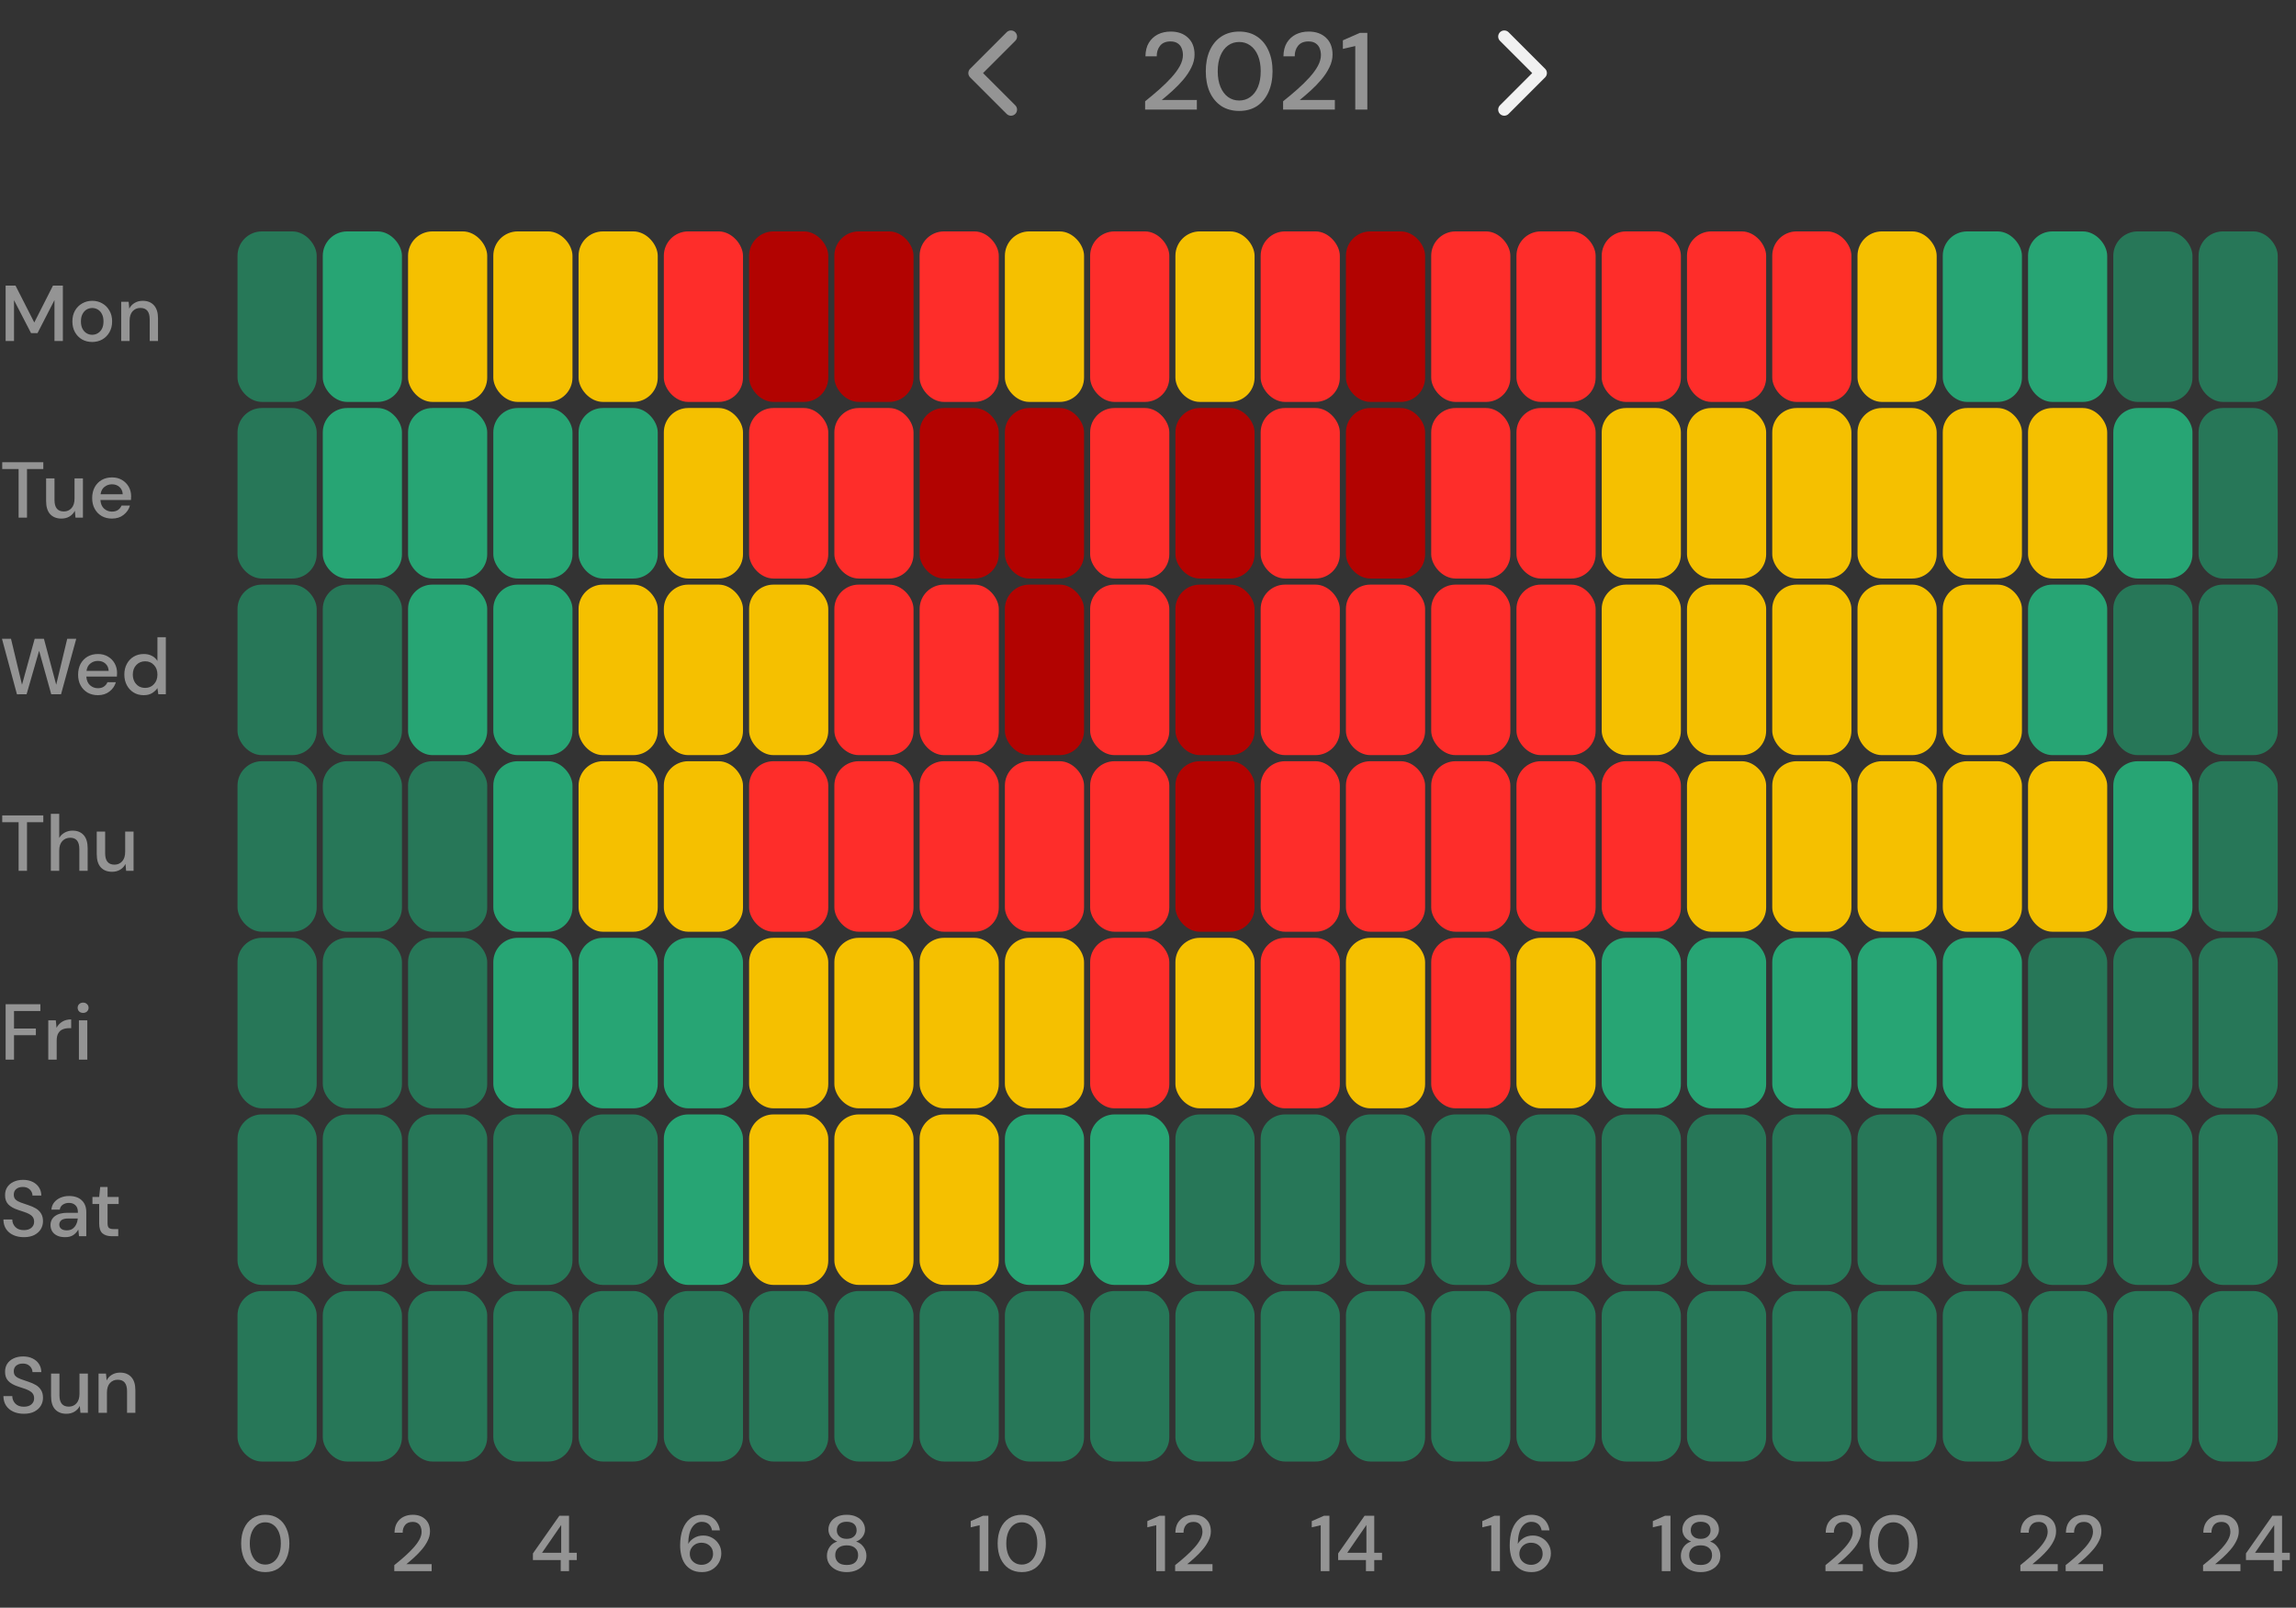 <svg width="377" height="264" viewBox="0 0 377 264" fill="none" xmlns="http://www.w3.org/2000/svg">
<rect x="0" y="0" width="377" height="264" fill="#333333" stroke="none"/>
<path d="M43.563 258.156C42.74 258.156 42.029 257.961 41.431 257.571C40.842 257.172 40.387 256.622 40.066 255.92C39.754 255.209 39.598 254.386 39.598 253.45C39.598 252.514 39.754 251.695 40.066 250.993C40.387 250.282 40.842 249.732 41.431 249.342C42.029 248.943 42.74 248.744 43.563 248.744C44.386 248.744 45.093 248.943 45.682 249.342C46.271 249.732 46.722 250.282 47.034 250.993C47.355 251.695 47.515 252.514 47.515 253.45C47.515 254.386 47.355 255.209 47.034 255.92C46.722 256.622 46.271 257.172 45.682 257.571C45.093 257.961 44.386 258.156 43.563 258.156ZM43.563 256.921C44.057 256.921 44.495 256.782 44.876 256.505C45.266 256.228 45.569 255.829 45.786 255.309C46.003 254.789 46.111 254.169 46.111 253.45C46.111 252.731 46.003 252.111 45.786 251.591C45.569 251.071 45.266 250.672 44.876 250.395C44.495 250.118 44.057 249.979 43.563 249.979C43.06 249.979 42.618 250.118 42.237 250.395C41.856 250.672 41.557 251.071 41.34 251.591C41.123 252.111 41.015 252.731 41.015 253.45C41.015 254.169 41.123 254.789 41.34 255.309C41.557 255.829 41.856 256.228 42.237 256.505C42.618 256.782 43.06 256.921 43.563 256.921Z" fill="#949494"/>
<path d="M64.741 258V257.012C65.33 256.544 65.894 256.072 66.431 255.595C66.968 255.118 67.445 254.65 67.861 254.191C68.286 253.723 68.619 253.268 68.862 252.826C69.105 252.375 69.226 251.942 69.226 251.526C69.226 251.249 69.178 250.989 69.083 250.746C68.988 250.495 68.832 250.295 68.615 250.148C68.398 249.992 68.108 249.914 67.744 249.914C67.198 249.914 66.786 250.087 66.509 250.434C66.24 250.781 66.11 251.197 66.119 251.682H64.78C64.789 251.041 64.923 250.503 65.183 250.07C65.452 249.637 65.807 249.307 66.249 249.082C66.7 248.857 67.207 248.744 67.77 248.744C68.628 248.744 69.313 248.987 69.824 249.472C70.344 249.949 70.604 250.616 70.604 251.474C70.604 251.985 70.478 252.492 70.227 252.995C69.984 253.498 69.664 253.983 69.265 254.451C68.875 254.91 68.455 255.344 68.004 255.751C67.553 256.158 67.124 256.527 66.717 256.856H70.877V258H64.741Z" fill="#949494"/>
<path d="M92.07 258V256.18H87.507V255.088L91.849 248.9H93.435V254.984H94.709V256.18H93.435V258H92.07ZM89.002 254.984H92.148V250.421L89.002 254.984Z" fill="#949494"/>
<path d="M115.264 258.156C114.597 258.156 114.033 258.03 113.574 257.779C113.115 257.528 112.742 257.194 112.456 256.778C112.179 256.362 111.979 255.894 111.858 255.374C111.737 254.854 111.676 254.321 111.676 253.775C111.676 252.77 111.815 251.89 112.092 251.136C112.378 250.382 112.785 249.797 113.314 249.381C113.843 248.956 114.484 248.744 115.238 248.744C115.836 248.744 116.347 248.861 116.772 249.095C117.197 249.329 117.526 249.641 117.76 250.031C118.003 250.421 118.15 250.846 118.202 251.305H116.915C116.837 250.854 116.651 250.508 116.356 250.265C116.061 250.022 115.684 249.901 115.225 249.901C114.592 249.901 114.068 250.2 113.652 250.798C113.245 251.387 113.028 252.297 113.002 253.528C113.21 253.147 113.531 252.822 113.964 252.553C114.406 252.284 114.913 252.15 115.485 252.15C115.996 252.15 116.473 252.271 116.915 252.514C117.366 252.757 117.73 253.099 118.007 253.541C118.293 253.974 118.436 254.49 118.436 255.088C118.436 255.617 118.306 256.115 118.046 256.583C117.786 257.051 117.418 257.432 116.941 257.727C116.473 258.013 115.914 258.156 115.264 258.156ZM115.186 256.96C115.55 256.96 115.875 256.882 116.161 256.726C116.447 256.57 116.672 256.358 116.837 256.089C117.002 255.812 117.084 255.5 117.084 255.153C117.084 254.598 116.902 254.156 116.538 253.827C116.183 253.498 115.728 253.333 115.173 253.333C114.809 253.333 114.48 253.415 114.185 253.58C113.899 253.745 113.674 253.966 113.509 254.243C113.344 254.512 113.262 254.811 113.262 255.14C113.262 255.495 113.344 255.812 113.509 256.089C113.682 256.358 113.912 256.57 114.198 256.726C114.493 256.882 114.822 256.96 115.186 256.96Z" fill="#949494"/>
<path d="M139.03 258.156C138.423 258.156 137.873 258.048 137.379 257.831C136.894 257.606 136.504 257.294 136.209 256.895C135.923 256.496 135.78 256.028 135.78 255.491C135.78 254.945 135.932 254.455 136.235 254.022C136.547 253.589 136.959 253.294 137.47 253.138C137.011 252.956 136.655 252.692 136.404 252.345C136.153 251.99 136.027 251.6 136.027 251.175C136.027 250.733 136.144 250.33 136.378 249.966C136.612 249.593 136.95 249.299 137.392 249.082C137.843 248.857 138.389 248.744 139.03 248.744C139.671 248.744 140.213 248.857 140.655 249.082C141.106 249.299 141.448 249.593 141.682 249.966C141.916 250.33 142.033 250.733 142.033 251.175C142.033 251.591 141.903 251.981 141.643 252.345C141.392 252.7 141.036 252.965 140.577 253.138C141.088 253.303 141.496 253.602 141.799 254.035C142.111 254.46 142.267 254.945 142.267 255.491C142.267 256.028 142.124 256.496 141.838 256.895C141.552 257.294 141.162 257.606 140.668 257.831C140.183 258.048 139.637 258.156 139.03 258.156ZM139.03 252.696C139.533 252.696 139.927 252.566 140.213 252.306C140.508 252.046 140.655 251.712 140.655 251.305C140.655 250.846 140.512 250.495 140.226 250.252C139.94 250.009 139.541 249.888 139.03 249.888C138.519 249.888 138.12 250.009 137.834 250.252C137.548 250.495 137.405 250.846 137.405 251.305C137.405 251.712 137.548 252.046 137.834 252.306C138.12 252.566 138.519 252.696 139.03 252.696ZM139.03 256.986C139.654 256.986 140.122 256.839 140.434 256.544C140.746 256.241 140.902 255.855 140.902 255.387C140.902 254.867 140.733 254.468 140.395 254.191C140.066 253.905 139.611 253.762 139.03 253.762C138.449 253.762 137.99 253.905 137.652 254.191C137.314 254.468 137.145 254.867 137.145 255.387C137.145 255.855 137.301 256.241 137.613 256.544C137.934 256.839 138.406 256.986 139.03 256.986Z" fill="#949494"/>
<path d="M160.859 258V250.46L159.39 250.798V249.784L161.405 248.9H162.289V258H160.859ZM167.778 258.156C166.955 258.156 166.244 257.961 165.646 257.571C165.057 257.172 164.602 256.622 164.281 255.92C163.969 255.209 163.813 254.386 163.813 253.45C163.813 252.514 163.969 251.695 164.281 250.993C164.602 250.282 165.057 249.732 165.646 249.342C166.244 248.943 166.955 248.744 167.778 248.744C168.601 248.744 169.308 248.943 169.897 249.342C170.486 249.732 170.937 250.282 171.249 250.993C171.57 251.695 171.73 252.514 171.73 253.45C171.73 254.386 171.57 255.209 171.249 255.92C170.937 256.622 170.486 257.172 169.897 257.571C169.308 257.961 168.601 258.156 167.778 258.156ZM167.778 256.921C168.272 256.921 168.71 256.782 169.091 256.505C169.481 256.228 169.784 255.829 170.001 255.309C170.218 254.789 170.326 254.169 170.326 253.45C170.326 252.731 170.218 252.111 170.001 251.591C169.784 251.071 169.481 250.672 169.091 250.395C168.71 250.118 168.272 249.979 167.778 249.979C167.275 249.979 166.833 250.118 166.452 250.395C166.071 250.672 165.772 251.071 165.555 251.591C165.338 252.111 165.23 252.731 165.23 253.45C165.23 254.169 165.338 254.789 165.555 255.309C165.772 255.829 166.071 256.228 166.452 256.505C166.833 256.782 167.275 256.921 167.778 256.921Z" fill="#949494"/>
<path d="M189.859 258V250.46L188.39 250.798V249.784L190.405 248.9H191.289V258H189.859ZM192.956 258V257.012C193.545 256.544 194.109 256.072 194.646 255.595C195.183 255.118 195.66 254.65 196.076 254.191C196.501 253.723 196.834 253.268 197.077 252.826C197.32 252.375 197.441 251.942 197.441 251.526C197.441 251.249 197.393 250.989 197.298 250.746C197.203 250.495 197.047 250.295 196.83 250.148C196.613 249.992 196.323 249.914 195.959 249.914C195.413 249.914 195.001 250.087 194.724 250.434C194.455 250.781 194.325 251.197 194.334 251.682H192.995C193.004 251.041 193.138 250.503 193.398 250.07C193.667 249.637 194.022 249.307 194.464 249.082C194.915 248.857 195.422 248.744 195.985 248.744C196.843 248.744 197.528 248.987 198.039 249.472C198.559 249.949 198.819 250.616 198.819 251.474C198.819 251.985 198.693 252.492 198.442 252.995C198.199 253.498 197.879 253.983 197.48 254.451C197.09 254.91 196.67 255.344 196.219 255.751C195.768 256.158 195.339 256.527 194.932 256.856H199.092V258H192.956Z" fill="#949494"/>
<path d="M216.859 258V250.46L215.39 250.798V249.784L217.405 248.9H218.289V258H216.859ZM224.285 258V256.18H219.722V255.088L224.064 248.9H225.65V254.984H226.924V256.18H225.65V258H224.285ZM221.217 254.984H224.363V250.421L221.217 254.984Z" fill="#949494"/>
<path d="M244.859 258V250.46L243.39 250.798V249.784L245.405 248.9H246.289V258H244.859ZM251.479 258.156C250.812 258.156 250.248 258.03 249.789 257.779C249.33 257.528 248.957 257.194 248.671 256.778C248.394 256.362 248.194 255.894 248.073 255.374C247.952 254.854 247.891 254.321 247.891 253.775C247.891 252.77 248.03 251.89 248.307 251.136C248.593 250.382 249 249.797 249.529 249.381C250.058 248.956 250.699 248.744 251.453 248.744C252.051 248.744 252.562 248.861 252.987 249.095C253.412 249.329 253.741 249.641 253.975 250.031C254.218 250.421 254.365 250.846 254.417 251.305H253.13C253.052 250.854 252.866 250.508 252.571 250.265C252.276 250.022 251.899 249.901 251.44 249.901C250.807 249.901 250.283 250.2 249.867 250.798C249.46 251.387 249.243 252.297 249.217 253.528C249.425 253.147 249.746 252.822 250.179 252.553C250.621 252.284 251.128 252.15 251.7 252.15C252.211 252.15 252.688 252.271 253.13 252.514C253.581 252.757 253.945 253.099 254.222 253.541C254.508 253.974 254.651 254.49 254.651 255.088C254.651 255.617 254.521 256.115 254.261 256.583C254.001 257.051 253.633 257.432 253.156 257.727C252.688 258.013 252.129 258.156 251.479 258.156ZM251.401 256.96C251.765 256.96 252.09 256.882 252.376 256.726C252.662 256.57 252.887 256.358 253.052 256.089C253.217 255.812 253.299 255.5 253.299 255.153C253.299 254.598 253.117 254.156 252.753 253.827C252.398 253.498 251.943 253.333 251.388 253.333C251.024 253.333 250.695 253.415 250.4 253.58C250.114 253.745 249.889 253.966 249.724 254.243C249.559 254.512 249.477 254.811 249.477 255.14C249.477 255.495 249.559 255.812 249.724 256.089C249.897 256.358 250.127 256.57 250.413 256.726C250.708 256.882 251.037 256.96 251.401 256.96Z" fill="#949494"/>
<path d="M272.859 258V250.46L271.39 250.798V249.784L273.405 248.9H274.289V258H272.859ZM279.245 258.156C278.638 258.156 278.088 258.048 277.594 257.831C277.109 257.606 276.719 257.294 276.424 256.895C276.138 256.496 275.995 256.028 275.995 255.491C275.995 254.945 276.147 254.455 276.45 254.022C276.762 253.589 277.174 253.294 277.685 253.138C277.226 252.956 276.87 252.692 276.619 252.345C276.368 251.99 276.242 251.6 276.242 251.175C276.242 250.733 276.359 250.33 276.593 249.966C276.827 249.593 277.165 249.299 277.607 249.082C278.058 248.857 278.604 248.744 279.245 248.744C279.886 248.744 280.428 248.857 280.87 249.082C281.321 249.299 281.663 249.593 281.897 249.966C282.131 250.33 282.248 250.733 282.248 251.175C282.248 251.591 282.118 251.981 281.858 252.345C281.607 252.7 281.251 252.965 280.792 253.138C281.303 253.303 281.711 253.602 282.014 254.035C282.326 254.46 282.482 254.945 282.482 255.491C282.482 256.028 282.339 256.496 282.053 256.895C281.767 257.294 281.377 257.606 280.883 257.831C280.398 258.048 279.852 258.156 279.245 258.156ZM279.245 252.696C279.748 252.696 280.142 252.566 280.428 252.306C280.723 252.046 280.87 251.712 280.87 251.305C280.87 250.846 280.727 250.495 280.441 250.252C280.155 250.009 279.756 249.888 279.245 249.888C278.734 249.888 278.335 250.009 278.049 250.252C277.763 250.495 277.62 250.846 277.62 251.305C277.62 251.712 277.763 252.046 278.049 252.306C278.335 252.566 278.734 252.696 279.245 252.696ZM279.245 256.986C279.869 256.986 280.337 256.839 280.649 256.544C280.961 256.241 281.117 255.855 281.117 255.387C281.117 254.867 280.948 254.468 280.61 254.191C280.281 253.905 279.826 253.762 279.245 253.762C278.664 253.762 278.205 253.905 277.867 254.191C277.529 254.468 277.36 254.867 277.36 255.387C277.36 255.855 277.516 256.241 277.828 256.544C278.149 256.839 278.621 256.986 279.245 256.986Z" fill="#949494"/>
<path d="M299.741 258V257.012C300.33 256.544 300.894 256.072 301.431 255.595C301.968 255.118 302.445 254.65 302.861 254.191C303.286 253.723 303.619 253.268 303.862 252.826C304.105 252.375 304.226 251.942 304.226 251.526C304.226 251.249 304.178 250.989 304.083 250.746C303.988 250.495 303.832 250.295 303.615 250.148C303.398 249.992 303.108 249.914 302.744 249.914C302.198 249.914 301.786 250.087 301.509 250.434C301.24 250.781 301.11 251.197 301.119 251.682H299.78C299.789 251.041 299.923 250.503 300.183 250.07C300.452 249.637 300.807 249.307 301.249 249.082C301.7 248.857 302.207 248.744 302.77 248.744C303.628 248.744 304.313 248.987 304.824 249.472C305.344 249.949 305.604 250.616 305.604 251.474C305.604 251.985 305.478 252.492 305.227 252.995C304.984 253.498 304.664 253.983 304.265 254.451C303.875 254.91 303.455 255.344 303.004 255.751C302.553 256.158 302.124 256.527 301.717 256.856H305.877V258H299.741ZM310.901 258.156C310.078 258.156 309.367 257.961 308.769 257.571C308.18 257.172 307.725 256.622 307.404 255.92C307.092 255.209 306.936 254.386 306.936 253.45C306.936 252.514 307.092 251.695 307.404 250.993C307.725 250.282 308.18 249.732 308.769 249.342C309.367 248.943 310.078 248.744 310.901 248.744C311.724 248.744 312.431 248.943 313.02 249.342C313.609 249.732 314.06 250.282 314.372 250.993C314.693 251.695 314.853 252.514 314.853 253.45C314.853 254.386 314.693 255.209 314.372 255.92C314.06 256.622 313.609 257.172 313.02 257.571C312.431 257.961 311.724 258.156 310.901 258.156ZM310.901 256.921C311.395 256.921 311.833 256.782 312.214 256.505C312.604 256.228 312.907 255.829 313.124 255.309C313.341 254.789 313.449 254.169 313.449 253.45C313.449 252.731 313.341 252.111 313.124 251.591C312.907 251.071 312.604 250.672 312.214 250.395C311.833 250.118 311.395 249.979 310.901 249.979C310.398 249.979 309.956 250.118 309.575 250.395C309.194 250.672 308.895 251.071 308.678 251.591C308.461 252.111 308.353 252.731 308.353 253.45C308.353 254.169 308.461 254.789 308.678 255.309C308.895 255.829 309.194 256.228 309.575 256.505C309.956 256.782 310.398 256.921 310.901 256.921Z" fill="#949494"/>
<path d="M331.741 258V257.012C332.33 256.544 332.894 256.072 333.431 255.595C333.968 255.118 334.445 254.65 334.861 254.191C335.286 253.723 335.619 253.268 335.862 252.826C336.105 252.375 336.226 251.942 336.226 251.526C336.226 251.249 336.178 250.989 336.083 250.746C335.988 250.495 335.832 250.295 335.615 250.148C335.398 249.992 335.108 249.914 334.744 249.914C334.198 249.914 333.786 250.087 333.509 250.434C333.24 250.781 333.11 251.197 333.119 251.682H331.78C331.789 251.041 331.923 250.503 332.183 250.07C332.452 249.637 332.807 249.307 333.249 249.082C333.7 248.857 334.207 248.744 334.77 248.744C335.628 248.744 336.313 248.987 336.824 249.472C337.344 249.949 337.604 250.616 337.604 251.474C337.604 251.985 337.478 252.492 337.227 252.995C336.984 253.498 336.664 253.983 336.265 254.451C335.875 254.91 335.455 255.344 335.004 255.751C334.553 256.158 334.124 256.527 333.717 256.856H337.877V258H331.741ZM339.18 258V257.012C339.77 256.544 340.333 256.072 340.87 255.595C341.408 255.118 341.884 254.65 342.3 254.191C342.725 253.723 343.059 253.268 343.301 252.826C343.544 252.375 343.665 251.942 343.665 251.526C343.665 251.249 343.618 250.989 343.522 250.746C343.427 250.495 343.271 250.295 343.054 250.148C342.838 249.992 342.547 249.914 342.183 249.914C341.637 249.914 341.226 250.087 340.948 250.434C340.68 250.781 340.55 251.197 340.558 251.682H339.219C339.228 251.041 339.362 250.503 339.622 250.07C339.891 249.637 340.246 249.307 340.688 249.082C341.139 248.857 341.646 248.744 342.209 248.744C343.067 248.744 343.752 248.987 344.263 249.472C344.783 249.949 345.043 250.616 345.043 251.474C345.043 251.985 344.918 252.492 344.666 252.995C344.424 253.498 344.103 253.983 343.704 254.451C343.314 254.91 342.894 255.344 342.443 255.751C341.993 256.158 341.564 256.527 341.156 256.856H345.316V258H339.18Z" fill="#949494"/>
<path d="M361.741 258V257.012C362.33 256.544 362.894 256.072 363.431 255.595C363.968 255.118 364.445 254.65 364.861 254.191C365.286 253.723 365.619 253.268 365.862 252.826C366.105 252.375 366.226 251.942 366.226 251.526C366.226 251.249 366.178 250.989 366.083 250.746C365.988 250.495 365.832 250.295 365.615 250.148C365.398 249.992 365.108 249.914 364.744 249.914C364.198 249.914 363.786 250.087 363.509 250.434C363.24 250.781 363.11 251.197 363.119 251.682H361.78C361.789 251.041 361.923 250.503 362.183 250.07C362.452 249.637 362.807 249.307 363.249 249.082C363.7 248.857 364.207 248.744 364.77 248.744C365.628 248.744 366.313 248.987 366.824 249.472C367.344 249.949 367.604 250.616 367.604 251.474C367.604 251.985 367.478 252.492 367.227 252.995C366.984 253.498 366.664 253.983 366.265 254.451C365.875 254.91 365.455 255.344 365.004 255.751C364.553 256.158 364.124 256.527 363.717 256.856H367.877V258H361.741ZM373.344 258V256.18H368.781V255.088L373.123 248.9H374.709V254.984H375.983V256.18H374.709V258H373.344ZM370.276 254.984H373.422V250.421L370.276 254.984Z" fill="#949494"/>
<path d="M0.923 56V46.9H2.548L5.629 52.958L8.697 46.9H10.322V56H8.944V49.279L6.162 54.7H5.096L2.301 49.292V56H0.923ZM15.135 56.156C14.52 56.156 13.965 56.017 13.471 55.74C12.986 55.454 12.6 55.06 12.314 54.557C12.028 54.046 11.885 53.452 11.885 52.776C11.885 52.1 12.028 51.511 12.314 51.008C12.609 50.497 13.003 50.102 13.497 49.825C13.991 49.539 14.541 49.396 15.148 49.396C15.763 49.396 16.314 49.539 16.799 49.825C17.293 50.102 17.683 50.497 17.969 51.008C18.264 51.511 18.411 52.1 18.411 52.776C18.411 53.452 18.264 54.046 17.969 54.557C17.683 55.06 17.293 55.454 16.799 55.74C16.305 56.017 15.75 56.156 15.135 56.156ZM15.135 54.973C15.464 54.973 15.768 54.891 16.045 54.726C16.331 54.561 16.561 54.319 16.734 53.998C16.907 53.669 16.994 53.261 16.994 52.776C16.994 52.291 16.907 51.888 16.734 51.567C16.569 51.238 16.344 50.991 16.058 50.826C15.781 50.661 15.477 50.579 15.148 50.579C14.819 50.579 14.511 50.661 14.225 50.826C13.948 50.991 13.722 51.238 13.549 51.567C13.376 51.888 13.289 52.291 13.289 52.776C13.289 53.261 13.376 53.669 13.549 53.998C13.722 54.319 13.948 54.561 14.225 54.726C14.502 54.891 14.806 54.973 15.135 54.973ZM19.901 56V49.552H21.123L21.227 50.683C21.427 50.284 21.717 49.972 22.098 49.747C22.488 49.513 22.935 49.396 23.437 49.396C24.217 49.396 24.828 49.639 25.27 50.124C25.721 50.609 25.946 51.333 25.946 52.295V56H24.581V52.438C24.581 51.19 24.07 50.566 23.047 50.566C22.536 50.566 22.111 50.748 21.773 51.112C21.444 51.476 21.279 51.996 21.279 52.672V56H19.901Z" fill="#949494"/>
<rect x="39" y="38" width="13" height="28" rx="4" fill="#277858"/>
<rect x="53" y="38" width="13" height="28" rx="4" fill="#27A574"/>
<rect x="67" y="38" width="13" height="28" rx="4" fill="#F5C000"/>
<rect x="81" y="38" width="13" height="28" rx="4" fill="#F5C000"/>
<rect x="95" y="38" width="13" height="28" rx="4" fill="#F5C000"/>
<rect x="109" y="38" width="13" height="28" rx="4" fill="#FE2D2A"/>
<rect x="123" y="38" width="13" height="28" rx="4" fill="#B20301"/>
<rect x="137" y="38" width="13" height="28" rx="4" fill="#B20301"/>
<rect x="151" y="38" width="13" height="28" rx="4" fill="#FE2D2A"/>
<rect x="165" y="38" width="13" height="28" rx="4" fill="#F5C000"/>
<rect x="179" y="38" width="13" height="28" rx="4" fill="#FE2D2A"/>
<rect x="193" y="38" width="13" height="28" rx="4" fill="#F5C000"/>
<rect x="207" y="38" width="13" height="28" rx="4" fill="#FE2D2A"/>
<rect x="221" y="38" width="13" height="28" rx="4" fill="#B20301"/>
<rect x="235" y="38" width="13" height="28" rx="4" fill="#FE2D2A"/>
<rect x="249" y="38" width="13" height="28" rx="4" fill="#FE2D2A"/>
<rect x="263" y="38" width="13" height="28" rx="4" fill="#FE2D2A"/>
<rect x="277" y="38" width="13" height="28" rx="4" fill="#FE2D2A"/>
<rect x="291" y="38" width="13" height="28" rx="4" fill="#FE2D2A"/>
<rect x="305" y="38" width="13" height="28" rx="4" fill="#F5C000"/>
<rect x="319" y="38" width="13" height="28" rx="4" fill="#27A574"/>
<rect x="333" y="38" width="13" height="28" rx="4" fill="#27A574"/>
<rect x="347" y="38" width="13" height="28" rx="4" fill="#277758"/>
<rect x="361" y="38" width="13" height="28" rx="4" fill="#277758"/>
<path d="M3.055 85V77.018H0.364V75.9H7.111V77.018H4.433V85H3.055ZM10.08 85.156C9.3 85.156 8.685 84.913 8.234 84.428C7.792 83.943 7.571 83.219 7.571 82.257V78.552H8.949V82.114C8.949 83.362 9.46 83.986 10.483 83.986C10.994 83.986 11.415 83.804 11.744 83.44C12.073 83.076 12.238 82.556 12.238 81.88V78.552H13.616V85H12.394L12.29 83.869C12.091 84.268 11.796 84.584 11.406 84.818C11.025 85.043 10.583 85.156 10.08 85.156ZM18.385 85.156C17.752 85.156 17.189 85.017 16.695 84.74C16.21 84.454 15.828 84.06 15.551 83.557C15.274 83.054 15.135 82.469 15.135 81.802C15.135 81.126 15.269 80.532 15.538 80.021C15.815 79.51 16.197 79.111 16.682 78.825C17.176 78.539 17.748 78.396 18.398 78.396C19.031 78.396 19.581 78.539 20.049 78.825C20.517 79.102 20.881 79.475 21.141 79.943C21.401 80.411 21.531 80.927 21.531 81.49C21.531 81.577 21.527 81.672 21.518 81.776C21.518 81.871 21.514 81.98 21.505 82.101H16.487C16.53 82.725 16.734 83.202 17.098 83.531C17.471 83.852 17.9 84.012 18.385 84.012C18.775 84.012 19.1 83.925 19.36 83.752C19.629 83.57 19.828 83.327 19.958 83.024H21.336C21.163 83.631 20.816 84.138 20.296 84.545C19.785 84.952 19.148 85.156 18.385 85.156ZM18.385 79.527C17.926 79.527 17.518 79.666 17.163 79.943C16.808 80.212 16.591 80.619 16.513 81.165H20.153C20.127 80.662 19.949 80.264 19.62 79.969C19.291 79.674 18.879 79.527 18.385 79.527Z" fill="#949494"/>
<rect x="39" y="67" width="13" height="28" rx="4" fill="#277758"/>
<rect x="53" y="67" width="13" height="28" rx="4" fill="#27A574"/>
<rect x="67" y="67" width="13" height="28" rx="4" fill="#27A574"/>
<rect x="81" y="67" width="13" height="28" rx="4" fill="#27A574"/>
<rect x="95" y="67" width="13" height="28" rx="4" fill="#27A574"/>
<rect x="109" y="67" width="13" height="28" rx="4" fill="#F5C000"/>
<rect x="123" y="67" width="13" height="28" rx="4" fill="#FE2D2A"/>
<rect x="137" y="67" width="13" height="28" rx="4" fill="#FE2D2A"/>
<rect x="151" y="67" width="13" height="28" rx="4" fill="#B20301"/>
<rect x="165" y="67" width="13" height="28" rx="4" fill="#B20301"/>
<rect x="179" y="67" width="13" height="28" rx="4" fill="#FE2D2A"/>
<rect x="193" y="67" width="13" height="28" rx="4" fill="#B20301"/>
<rect x="207" y="67" width="13" height="28" rx="4" fill="#FE2D2A"/>
<rect x="221" y="67" width="13" height="28" rx="4" fill="#B20301"/>
<rect x="235" y="67" width="13" height="28" rx="4" fill="#FE2D2A"/>
<rect x="249" y="67" width="13" height="28" rx="4" fill="#FE2D2A"/>
<rect x="263" y="67" width="13" height="28" rx="4" fill="#F5C000"/>
<rect x="277" y="67" width="13" height="28" rx="4" fill="#F5C000"/>
<rect x="291" y="67" width="13" height="28" rx="4" fill="#F5C000"/>
<rect x="305" y="67" width="13" height="28" rx="4" fill="#F5C000"/>
<rect x="319" y="67" width="13" height="28" rx="4" fill="#F5C000"/>
<rect x="333" y="67" width="13" height="28" rx="4" fill="#F5C000"/>
<rect x="347" y="67" width="13" height="28" rx="4" fill="#27A574"/>
<rect x="361" y="67" width="13" height="28" rx="4" fill="#277758"/>
<path d="M2.782 114.013L0.325 104.9H1.807L3.614 112.44L5.694 104.9H7.215L9.23 112.44L11.037 104.9H12.519L10.023 114H8.411L6.422 106.863L4.368 114L2.782 114.013ZM16.075 114.156C15.442 114.156 14.879 114.017 14.384 113.74C13.899 113.454 13.518 113.06 13.241 112.557C12.963 112.054 12.825 111.469 12.825 110.802C12.825 110.126 12.959 109.532 13.227 109.021C13.505 108.51 13.886 108.111 14.371 107.825C14.866 107.539 15.438 107.396 16.087 107.396C16.72 107.396 17.27 107.539 17.738 107.825C18.206 108.102 18.57 108.475 18.831 108.943C19.09 109.411 19.221 109.927 19.221 110.49C19.221 110.577 19.216 110.672 19.207 110.776C19.207 110.871 19.203 110.98 19.195 111.101H14.177C14.22 111.725 14.424 112.202 14.787 112.531C15.16 112.852 15.589 113.012 16.075 113.012C16.465 113.012 16.79 112.925 17.049 112.752C17.318 112.57 17.517 112.327 17.648 112.024H19.026C18.852 112.631 18.506 113.138 17.985 113.545C17.474 113.952 16.837 114.156 16.075 114.156ZM16.075 108.527C15.615 108.527 15.208 108.666 14.852 108.943C14.497 109.212 14.28 109.619 14.203 110.165H17.843C17.817 109.662 17.639 109.264 17.309 108.969C16.98 108.674 16.569 108.527 16.075 108.527ZM23.588 114.156C22.964 114.156 22.414 114.009 21.937 113.714C21.461 113.419 21.088 113.016 20.819 112.505C20.551 111.994 20.416 111.413 20.416 110.763C20.416 110.113 20.551 109.537 20.819 109.034C21.088 108.523 21.461 108.124 21.937 107.838C22.423 107.543 22.977 107.396 23.601 107.396C24.113 107.396 24.559 107.496 24.94 107.695C25.33 107.894 25.634 108.176 25.85 108.54V104.64H27.228V114H25.993L25.85 112.999C25.642 113.302 25.356 113.571 24.992 113.805C24.628 114.039 24.16 114.156 23.588 114.156ZM23.835 112.96C24.425 112.96 24.906 112.756 25.278 112.349C25.66 111.942 25.85 111.417 25.85 110.776C25.85 110.126 25.66 109.602 25.278 109.203C24.906 108.796 24.425 108.592 23.835 108.592C23.246 108.592 22.761 108.796 22.379 109.203C21.998 109.602 21.807 110.126 21.807 110.776C21.807 111.201 21.894 111.578 22.067 111.907C22.241 112.236 22.479 112.496 22.782 112.687C23.094 112.869 23.445 112.96 23.835 112.96Z" fill="#949494"/>
<rect x="39" y="96" width="13" height="28" rx="4" fill="#277758"/>
<rect x="53" y="96" width="13" height="28" rx="4" fill="#277758"/>
<rect x="67" y="96" width="13" height="28" rx="4" fill="#27A574"/>
<rect x="81" y="96" width="13" height="28" rx="4" fill="#27A574"/>
<rect x="95" y="96" width="13" height="28" rx="4" fill="#F5C000"/>
<rect x="109" y="96" width="13" height="28" rx="4" fill="#F5C000"/>
<rect x="123" y="96" width="13" height="28" rx="4" fill="#F5C000"/>
<rect x="137" y="96" width="13" height="28" rx="4" fill="#FE2D2A"/>
<rect x="151" y="96" width="13" height="28" rx="4" fill="#FE2D2A"/>
<rect x="165" y="96" width="13" height="28" rx="4" fill="#B20301"/>
<rect x="179" y="96" width="13" height="28" rx="4" fill="#FE2D2A"/>
<rect x="193" y="96" width="13" height="28" rx="4" fill="#B20301"/>
<rect x="207" y="96" width="13" height="28" rx="4" fill="#FE2D2A"/>
<rect x="221" y="96" width="13" height="28" rx="4" fill="#FE2D2A"/>
<rect x="235" y="96" width="13" height="28" rx="4" fill="#FE2D2A"/>
<rect x="249" y="96" width="13" height="28" rx="4" fill="#FE2D2A"/>
<rect x="263" y="96" width="13" height="28" rx="4" fill="#F5C000"/>
<rect x="277" y="96" width="13" height="28" rx="4" fill="#F5C000"/>
<rect x="291" y="96" width="13" height="28" rx="4" fill="#F5C000"/>
<rect x="305" y="96" width="13" height="28" rx="4" fill="#F5C000"/>
<rect x="319" y="96" width="13" height="28" rx="4" fill="#F5C000"/>
<rect x="333" y="96" width="13" height="28" rx="4" fill="#27A574"/>
<rect x="347" y="96" width="13" height="28" rx="4" fill="#277758"/>
<rect x="361" y="96" width="13" height="28" rx="4" fill="#277758"/>
<path d="M3.055 143V135.018H0.364V133.9H7.111V135.018H4.433V143H3.055ZM8.349 143V133.64H9.727V137.592C9.943 137.219 10.242 136.929 10.623 136.721C11.014 136.504 11.443 136.396 11.911 136.396C12.682 136.396 13.289 136.639 13.73 137.124C14.172 137.609 14.393 138.333 14.393 139.295V143H13.028V139.438C13.028 138.19 12.53 137.566 11.534 137.566C11.014 137.566 10.58 137.748 10.233 138.112C9.896 138.476 9.727 138.996 9.727 139.672V143H8.349ZM18.395 143.156C17.616 143.156 17 142.913 16.549 142.428C16.108 141.943 15.886 141.219 15.886 140.257V136.552H17.265V140.114C17.265 141.362 17.776 141.986 18.799 141.986C19.31 141.986 19.73 141.804 20.059 141.44C20.389 141.076 20.553 140.556 20.553 139.88V136.552H21.931V143H20.709L20.605 141.869C20.406 142.268 20.111 142.584 19.721 142.818C19.34 143.043 18.898 143.156 18.395 143.156Z" fill="#949494"/>
<rect x="39" y="125" width="13" height="28" rx="4" fill="#277758"/>
<rect x="53" y="125" width="13" height="28" rx="4" fill="#277758"/>
<rect x="67" y="125" width="13" height="28" rx="4" fill="#277758"/>
<rect x="81" y="125" width="13" height="28" rx="4" fill="#27A574"/>
<rect x="95" y="125" width="13" height="28" rx="4" fill="#F5C000"/>
<rect x="109" y="125" width="13" height="28" rx="4" fill="#F5C000"/>
<rect x="123" y="125" width="13" height="28" rx="4" fill="#FE2D2A"/>
<rect x="137" y="125" width="13" height="28" rx="4" fill="#FE2D2A"/>
<rect x="151" y="125" width="13" height="28" rx="4" fill="#FE2D2A"/>
<rect x="165" y="125" width="13" height="28" rx="4" fill="#FE2D2A"/>
<rect x="179" y="125" width="13" height="28" rx="4" fill="#FE2D2A"/>
<rect x="193" y="125" width="13" height="28" rx="4" fill="#B20301"/>
<rect x="207" y="125" width="13" height="28" rx="4" fill="#FE2D2A"/>
<rect x="221" y="125" width="13" height="28" rx="4" fill="#FE2D2A"/>
<rect x="235" y="125" width="13" height="28" rx="4" fill="#FE2D2A"/>
<rect x="249" y="125" width="13" height="28" rx="4" fill="#FE2D2A"/>
<rect x="263" y="125" width="13" height="28" rx="4" fill="#FE2D2A"/>
<rect x="277" y="125" width="13" height="28" rx="4" fill="#F5C000"/>
<rect x="291" y="125" width="13" height="28" rx="4" fill="#F5C000"/>
<rect x="305" y="125" width="13" height="28" rx="4" fill="#F5C000"/>
<rect x="319" y="125" width="13" height="28" rx="4" fill="#F5C000"/>
<rect x="333" y="125" width="13" height="28" rx="4" fill="#F5C000"/>
<rect x="347" y="125" width="13" height="28" rx="4" fill="#27A574"/>
<rect x="361" y="125" width="13" height="28" rx="4" fill="#277758"/>
<path d="M0.923 174V164.9H6.63V166.018H2.301V168.891H5.889V169.996H2.301V174H0.923ZM7.93 174V167.552H9.165L9.282 168.774C9.507 168.349 9.819 168.016 10.218 167.773C10.625 167.522 11.115 167.396 11.687 167.396V168.839H11.31C10.928 168.839 10.586 168.904 10.283 169.034C9.988 169.155 9.75 169.368 9.568 169.671C9.394 169.966 9.308 170.377 9.308 170.906V174H7.93ZM13.648 166.33C13.388 166.33 13.171 166.252 12.998 166.096C12.833 165.931 12.751 165.728 12.751 165.485C12.751 165.242 12.833 165.043 12.998 164.887C13.171 164.722 13.388 164.64 13.648 164.64C13.908 164.64 14.12 164.722 14.285 164.887C14.458 165.043 14.545 165.242 14.545 165.485C14.545 165.728 14.458 165.931 14.285 166.096C14.12 166.252 13.908 166.33 13.648 166.33ZM12.959 174V167.552H14.337V174H12.959Z" fill="#949494"/>
<rect x="39" y="154" width="13" height="28" rx="4" fill="#277758"/>
<rect x="53" y="154" width="13" height="28" rx="4" fill="#277758"/>
<rect x="67" y="154" width="13" height="28" rx="4" fill="#277758"/>
<rect x="81" y="154" width="13" height="28" rx="4" fill="#27A574"/>
<rect x="95" y="154" width="13" height="28" rx="4" fill="#27A574"/>
<rect x="109" y="154" width="13" height="28" rx="4" fill="#27A574"/>
<rect x="123" y="154" width="13" height="28" rx="4" fill="#F5C000"/>
<rect x="137" y="154" width="13" height="28" rx="4" fill="#F5C000"/>
<rect x="151" y="154" width="13" height="28" rx="4" fill="#F5C000"/>
<rect x="165" y="154" width="13" height="28" rx="4" fill="#F5C000"/>
<rect x="179" y="154" width="13" height="28" rx="4" fill="#FE2D2A"/>
<rect x="193" y="154" width="13" height="28" rx="4" fill="#F5C000"/>
<rect x="207" y="154" width="13" height="28" rx="4" fill="#FE2D2A"/>
<rect x="221" y="154" width="13" height="28" rx="4" fill="#F5C000"/>
<rect x="235" y="154" width="13" height="28" rx="4" fill="#FE2D2A"/>
<rect x="249" y="154" width="13" height="28" rx="4" fill="#F5C000"/>
<rect x="263" y="154" width="13" height="28" rx="4" fill="#27A574"/>
<rect x="277" y="154" width="13" height="28" rx="4" fill="#27A574"/>
<rect x="291" y="154" width="13" height="28" rx="4" fill="#27A574"/>
<rect x="305" y="154" width="13" height="28" rx="4" fill="#27A574"/>
<rect x="319" y="154" width="13" height="28" rx="4" fill="#27A574"/>
<rect x="333" y="154" width="13" height="28" rx="4" fill="#277758"/>
<rect x="347" y="154" width="13" height="28" rx="4" fill="#277758"/>
<rect x="361" y="154" width="13" height="28" rx="4" fill="#277758"/>
<path d="M3.926 203.156C3.259 203.156 2.674 203.039 2.171 202.805C1.668 202.571 1.274 202.237 0.988 201.804C0.711 201.371 0.568 200.855 0.559 200.257H2.015C2.024 200.742 2.193 201.154 2.522 201.492C2.851 201.83 3.315 201.999 3.913 201.999C4.442 201.999 4.853 201.873 5.148 201.622C5.451 201.362 5.603 201.033 5.603 200.634C5.603 200.313 5.529 200.053 5.382 199.854C5.243 199.655 5.048 199.49 4.797 199.36C4.554 199.23 4.273 199.113 3.952 199.009C3.631 198.905 3.293 198.792 2.938 198.671C2.236 198.437 1.707 198.134 1.352 197.761C1.005 197.388 0.832 196.899 0.832 196.292C0.823 195.781 0.94 195.334 1.183 194.953C1.434 194.572 1.781 194.277 2.223 194.069C2.674 193.852 3.198 193.744 3.796 193.744C4.385 193.744 4.901 193.852 5.343 194.069C5.794 194.286 6.145 194.589 6.396 194.979C6.647 195.36 6.777 195.807 6.786 196.318H5.33C5.33 196.084 5.269 195.863 5.148 195.655C5.027 195.438 4.849 195.261 4.615 195.122C4.381 194.983 4.095 194.914 3.757 194.914C3.324 194.905 2.964 195.014 2.678 195.239C2.401 195.464 2.262 195.776 2.262 196.175C2.262 196.53 2.366 196.803 2.574 196.994C2.782 197.185 3.068 197.345 3.432 197.475C3.796 197.596 4.212 197.739 4.68 197.904C5.131 198.051 5.534 198.229 5.889 198.437C6.244 198.645 6.526 198.918 6.734 199.256C6.951 199.594 7.059 200.023 7.059 200.543C7.059 201.002 6.942 201.431 6.708 201.83C6.474 202.22 6.123 202.541 5.655 202.792C5.187 203.035 4.611 203.156 3.926 203.156ZM10.698 203.156C10.152 203.156 9.701 203.065 9.346 202.883C8.99 202.701 8.726 202.463 8.553 202.168C8.379 201.865 8.293 201.535 8.293 201.18C8.293 200.556 8.535 200.062 9.021 199.698C9.506 199.334 10.199 199.152 11.101 199.152H12.791V199.035C12.791 198.532 12.652 198.155 12.375 197.904C12.106 197.653 11.755 197.527 11.322 197.527C10.94 197.527 10.607 197.622 10.321 197.813C10.043 197.995 9.874 198.268 9.814 198.632H8.436C8.479 198.164 8.635 197.765 8.904 197.436C9.181 197.098 9.528 196.842 9.944 196.669C10.368 196.487 10.832 196.396 11.335 196.396C12.236 196.396 12.934 196.634 13.428 197.111C13.922 197.579 14.169 198.22 14.169 199.035V203H12.973L12.856 201.895C12.674 202.25 12.409 202.549 12.063 202.792C11.716 203.035 11.261 203.156 10.698 203.156ZM10.971 202.038C11.343 202.038 11.655 201.951 11.907 201.778C12.167 201.596 12.366 201.358 12.505 201.063C12.652 200.768 12.743 200.443 12.778 200.088H11.244C10.698 200.088 10.308 200.183 10.074 200.374C9.848 200.565 9.736 200.803 9.736 201.089C9.736 201.384 9.844 201.618 10.061 201.791C10.286 201.956 10.589 202.038 10.971 202.038ZM18.352 203C17.72 203 17.217 202.848 16.844 202.545C16.472 202.233 16.285 201.683 16.285 200.894V197.709H15.18V196.552H16.285L16.454 194.914H17.663V196.552H19.483V197.709H17.663V200.894C17.663 201.249 17.737 201.496 17.884 201.635C18.04 201.765 18.305 201.83 18.677 201.83H19.418V203H18.352Z" fill="#949494"/>
<rect x="39" y="183" width="13" height="28" rx="4" fill="#277758"/>
<rect x="53" y="183" width="13" height="28" rx="4" fill="#277758"/>
<rect x="67" y="183" width="13" height="28" rx="4" fill="#277758"/>
<rect x="81" y="183" width="13" height="28" rx="4" fill="#277758"/>
<rect x="95" y="183" width="13" height="28" rx="4" fill="#277758"/>
<rect x="109" y="183" width="13" height="28" rx="4" fill="#27A574"/>
<rect x="123" y="183" width="13" height="28" rx="4" fill="#F5C000"/>
<rect x="137" y="183" width="13" height="28" rx="4" fill="#F5C000"/>
<rect x="151" y="183" width="13" height="28" rx="4" fill="#F5C000"/>
<rect x="165" y="183" width="13" height="28" rx="4" fill="#27A574"/>
<rect x="179" y="183" width="13" height="28" rx="4" fill="#27A574"/>
<rect x="193" y="183" width="13" height="28" rx="4" fill="#277758"/>
<rect x="207" y="183" width="13" height="28" rx="4" fill="#277758"/>
<rect x="221" y="183" width="13" height="28" rx="4" fill="#277758"/>
<rect x="235" y="183" width="13" height="28" rx="4" fill="#277758"/>
<rect x="249" y="183" width="13" height="28" rx="4" fill="#277758"/>
<rect x="263" y="183" width="13" height="28" rx="4" fill="#277758"/>
<rect x="277" y="183" width="13" height="28" rx="4" fill="#277758"/>
<rect x="291" y="183" width="13" height="28" rx="4" fill="#277758"/>
<rect x="305" y="183" width="13" height="28" rx="4" fill="#277758"/>
<rect x="319" y="183" width="13" height="28" rx="4" fill="#277758"/>
<rect x="333" y="183" width="13" height="28" rx="4" fill="#277758"/>
<rect x="347" y="183" width="13" height="28" rx="4" fill="#277758"/>
<rect x="361" y="183" width="13" height="28" rx="4" fill="#277758"/>
<path d="M3.926 232.156C3.259 232.156 2.674 232.039 2.171 231.805C1.668 231.571 1.274 231.237 0.988 230.804C0.711 230.371 0.568 229.855 0.559 229.257H2.015C2.024 229.742 2.193 230.154 2.522 230.492C2.851 230.83 3.315 230.999 3.913 230.999C4.442 230.999 4.853 230.873 5.148 230.622C5.451 230.362 5.603 230.033 5.603 229.634C5.603 229.313 5.529 229.053 5.382 228.854C5.243 228.655 5.048 228.49 4.797 228.36C4.554 228.23 4.273 228.113 3.952 228.009C3.631 227.905 3.293 227.792 2.938 227.671C2.236 227.437 1.707 227.134 1.352 226.761C1.005 226.388 0.832 225.899 0.832 225.292C0.823 224.781 0.94 224.334 1.183 223.953C1.434 223.572 1.781 223.277 2.223 223.069C2.674 222.852 3.198 222.744 3.796 222.744C4.385 222.744 4.901 222.852 5.343 223.069C5.794 223.286 6.145 223.589 6.396 223.979C6.647 224.36 6.777 224.807 6.786 225.318H5.33C5.33 225.084 5.269 224.863 5.148 224.655C5.027 224.438 4.849 224.261 4.615 224.122C4.381 223.983 4.095 223.914 3.757 223.914C3.324 223.905 2.964 224.014 2.678 224.239C2.401 224.464 2.262 224.776 2.262 225.175C2.262 225.53 2.366 225.803 2.574 225.994C2.782 226.185 3.068 226.345 3.432 226.475C3.796 226.596 4.212 226.739 4.68 226.904C5.131 227.051 5.534 227.229 5.889 227.437C6.244 227.645 6.526 227.918 6.734 228.256C6.951 228.594 7.059 229.023 7.059 229.543C7.059 230.002 6.942 230.431 6.708 230.83C6.474 231.22 6.123 231.541 5.655 231.792C5.187 232.035 4.611 232.156 3.926 232.156ZM10.893 232.156C10.113 232.156 9.497 231.913 9.047 231.428C8.605 230.943 8.384 230.219 8.384 229.257V225.552H9.762V229.114C9.762 230.362 10.273 230.986 11.296 230.986C11.807 230.986 12.227 230.804 12.557 230.44C12.886 230.076 13.051 229.556 13.051 228.88V225.552H14.429V232H13.207L13.103 230.869C12.903 231.268 12.609 231.584 12.219 231.818C11.837 232.043 11.395 232.156 10.893 232.156ZM16.181 232V225.552H17.404L17.508 226.683C17.707 226.284 17.997 225.972 18.378 225.747C18.768 225.513 19.215 225.396 19.718 225.396C20.497 225.396 21.108 225.639 21.55 226.124C22.001 226.609 22.227 227.333 22.227 228.295V232H20.861V228.438C20.861 227.19 20.35 226.566 19.328 226.566C18.816 226.566 18.392 226.748 18.053 227.112C17.724 227.476 17.559 227.996 17.559 228.672V232H16.181Z" fill="#949494"/>
<rect x="39" y="212" width="13" height="28" rx="4" fill="#277758"/>
<rect x="53" y="212" width="13" height="28" rx="4" fill="#277758"/>
<rect x="67" y="212" width="13" height="28" rx="4" fill="#277758"/>
<rect x="81" y="212" width="13" height="28" rx="4" fill="#277758"/>
<rect x="95" y="212" width="13" height="28" rx="4" fill="#277758"/>
<rect x="109" y="212" width="13" height="28" rx="4" fill="#277758"/>
<rect x="123" y="212" width="13" height="28" rx="4" fill="#277758"/>
<rect x="137" y="212" width="13" height="28" rx="4" fill="#277758"/>
<rect x="151" y="212" width="13" height="28" rx="4" fill="#277758"/>
<rect x="165" y="212" width="13" height="28" rx="4" fill="#277758"/>
<rect x="179" y="212" width="13" height="28" rx="4" fill="#277758"/>
<rect x="193" y="212" width="13" height="28" rx="4" fill="#277758"/>
<rect x="207" y="212" width="13" height="28" rx="4" fill="#277758"/>
<rect x="221" y="212" width="13" height="28" rx="4" fill="#277758"/>
<rect x="235" y="212" width="13" height="28" rx="4" fill="#277758"/>
<rect x="249" y="212" width="13" height="28" rx="4" fill="#277758"/>
<rect x="263" y="212" width="13" height="28" rx="4" fill="#277758"/>
<rect x="277" y="212" width="13" height="28" rx="4" fill="#277758"/>
<rect x="291" y="212" width="13" height="28" rx="4" fill="#277758"/>
<rect x="305" y="212" width="13" height="28" rx="4" fill="#277758"/>
<rect x="319" y="212" width="13" height="28" rx="4" fill="#277758"/>
<rect x="333" y="212" width="13" height="28" rx="4" fill="#277758"/>
<rect x="347" y="212" width="13" height="28" rx="4" fill="#277758"/>
<rect x="361" y="212" width="13" height="28" rx="4" fill="#277758"/>
<path d="M247 6L253 12L247 18" stroke="#F1F1F1" stroke-width="2" stroke-linecap="round" stroke-linejoin="round"/>
<path d="M166 6L160 12L166 18" stroke="#949494" stroke-width="2" stroke-linecap="round" stroke-linejoin="round"/>
<path d="M188.026 18V16.632C188.842 15.984 189.622 15.33 190.366 14.67C191.11 14.01 191.77 13.362 192.346 12.726C192.934 12.078 193.396 11.448 193.732 10.836C194.068 10.212 194.236 9.612 194.236 9.036C194.236 8.652 194.17 8.292 194.038 7.956C193.906 7.608 193.69 7.332 193.39 7.128C193.09 6.912 192.688 6.804 192.184 6.804C191.428 6.804 190.858 7.044 190.474 7.524C190.102 8.004 189.922 8.58 189.934 9.252H188.08C188.092 8.364 188.278 7.62 188.638 7.02C189.01 6.42 189.502 5.964 190.114 5.652C190.738 5.34 191.44 5.184 192.22 5.184C193.408 5.184 194.356 5.52 195.064 6.192C195.784 6.852 196.144 7.776 196.144 8.964C196.144 9.672 195.97 10.374 195.622 11.07C195.286 11.766 194.842 12.438 194.29 13.086C193.75 13.722 193.168 14.322 192.544 14.886C191.92 15.45 191.326 15.96 190.762 16.416H196.522V18H188.026ZM203.478 18.216C202.338 18.216 201.354 17.946 200.526 17.406C199.71 16.854 199.08 16.092 198.636 15.12C198.204 14.136 197.988 12.996 197.988 11.7C197.988 10.404 198.204 9.27 198.636 8.298C199.08 7.314 199.71 6.552 200.526 6.012C201.354 5.46 202.338 5.184 203.478 5.184C204.618 5.184 205.596 5.46 206.412 6.012C207.228 6.552 207.852 7.314 208.284 8.298C208.728 9.27 208.95 10.404 208.95 11.7C208.95 12.996 208.728 14.136 208.284 15.12C207.852 16.092 207.228 16.854 206.412 17.406C205.596 17.946 204.618 18.216 203.478 18.216ZM203.478 16.506C204.162 16.506 204.768 16.314 205.296 15.93C205.836 15.546 206.256 14.994 206.556 14.274C206.856 13.554 207.006 12.696 207.006 11.7C207.006 10.704 206.856 9.846 206.556 9.126C206.256 8.406 205.836 7.854 205.296 7.47C204.768 7.086 204.162 6.894 203.478 6.894C202.782 6.894 202.17 7.086 201.642 7.47C201.114 7.854 200.7 8.406 200.4 9.126C200.1 9.846 199.95 10.704 199.95 11.7C199.95 12.696 200.1 13.554 200.4 14.274C200.7 14.994 201.114 15.546 201.642 15.93C202.17 16.314 202.782 16.506 203.478 16.506ZM210.684 18V16.632C211.5 15.984 212.28 15.33 213.024 14.67C213.768 14.01 214.428 13.362 215.004 12.726C215.592 12.078 216.054 11.448 216.39 10.836C216.726 10.212 216.894 9.612 216.894 9.036C216.894 8.652 216.828 8.292 216.696 7.956C216.564 7.608 216.348 7.332 216.048 7.128C215.748 6.912 215.346 6.804 214.842 6.804C214.086 6.804 213.516 7.044 213.132 7.524C212.76 8.004 212.58 8.58 212.592 9.252H210.738C210.75 8.364 210.936 7.62 211.296 7.02C211.668 6.42 212.16 5.964 212.772 5.652C213.396 5.34 214.098 5.184 214.878 5.184C216.066 5.184 217.014 5.52 217.722 6.192C218.442 6.852 218.802 7.776 218.802 8.964C218.802 9.672 218.628 10.374 218.28 11.07C217.944 11.766 217.5 12.438 216.948 13.086C216.408 13.722 215.826 14.322 215.202 14.886C214.578 15.45 213.984 15.96 213.42 16.416H219.18V18H210.684ZM222.533 18V7.56L220.499 8.028V6.624L223.289 5.4H224.513V18H222.533Z" fill="#949494"/>
</svg>
